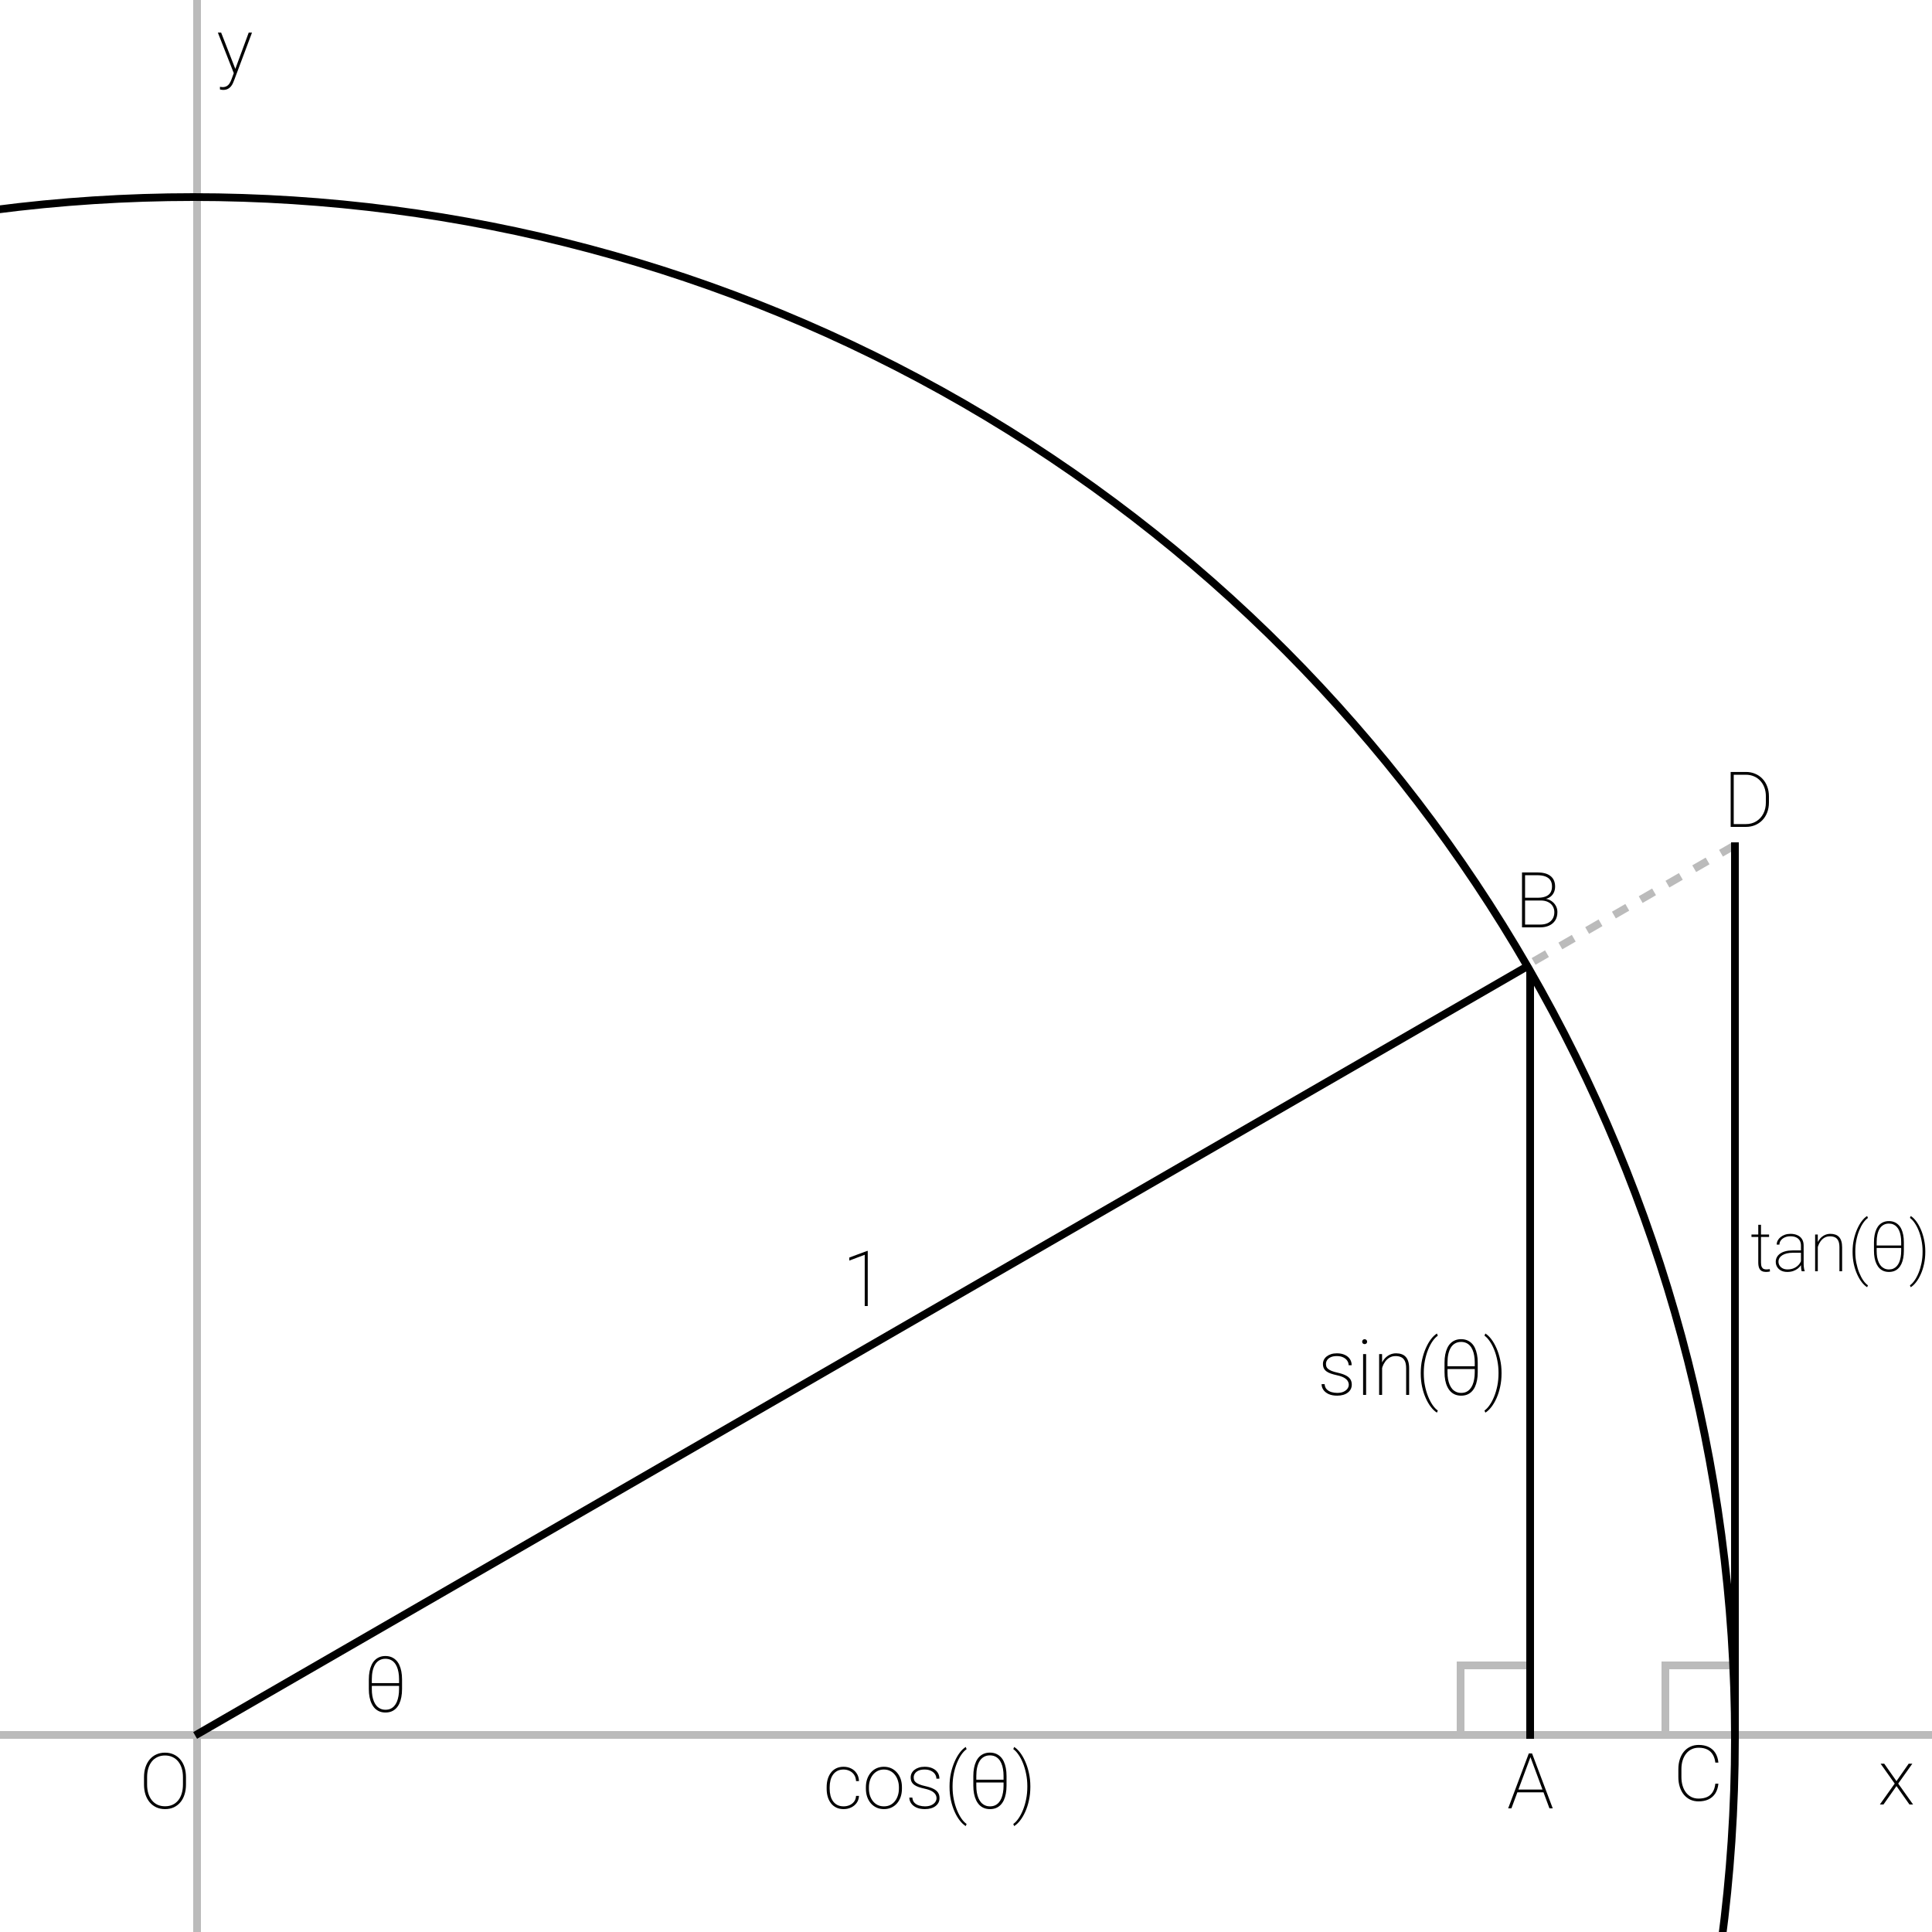 <svg width="500" height="500" viewBox="0 0 500 500" fill="none" xmlns="http://www.w3.org/2000/svg">
<rect width="500" height="500" fill="#F5F5F5"/>
<g clip-path="url(#clip0_0_1)">
<rect width="500" height="500" fill="white"/>
<path d="M396.892 248.815L448.854 218.815" stroke="#BBBBBB" stroke-width="2" stroke-dasharray="4 4"/>
<rect x="378" y="431" width="18" height="18" stroke="#BBBBBB" stroke-width="2"/>
<rect x="431" y="431" width="18" height="18" stroke="#BBBBBB" stroke-width="2"/>
<line x1="51" x2="51" y2="500" stroke="#BBBBBB" stroke-width="2"/>
<line y1="449" x2="500" y2="449" stroke="#BBBBBB" stroke-width="2"/>
<circle cx="50" cy="450" r="399" stroke="black" stroke-width="2"/>
<line x1="50.5" y1="449.134" x2="396.044" y2="249.634" stroke="black" stroke-width="2"/>
<line x1="396" y1="251" x2="396" y2="450" stroke="black" stroke-width="2"/>
<line x1="449" y1="450" x2="449" y2="218" stroke="black" stroke-width="2"/>
<path d="M224.572 323.732V338H223.791V324.738L219.797 326.232V325.451L224.426 323.732H224.572Z" fill="black"/>
<path d="M48.129 459.943V461.838C48.129 462.788 48.002 463.654 47.748 464.436C47.501 465.217 47.139 465.887 46.664 466.447C46.189 467.007 45.619 467.44 44.955 467.746C44.291 468.046 43.542 468.195 42.709 468.195C41.895 468.195 41.153 468.046 40.482 467.746C39.812 467.44 39.236 467.007 38.754 466.447C38.279 465.887 37.911 465.217 37.65 464.436C37.397 463.654 37.27 462.788 37.27 461.838V459.943C37.27 458.986 37.397 458.12 37.65 457.346C37.911 456.564 38.279 455.894 38.754 455.334C39.229 454.774 39.799 454.344 40.463 454.045C41.133 453.739 41.876 453.586 42.69 453.586C43.523 453.586 44.272 453.739 44.935 454.045C45.6 454.344 46.169 454.774 46.645 455.334C47.126 455.894 47.494 456.564 47.748 457.346C48.002 458.12 48.129 458.986 48.129 459.943ZM47.348 461.838V459.924C47.348 459.09 47.243 458.332 47.035 457.648C46.827 456.958 46.521 456.366 46.117 455.871C45.72 455.376 45.235 454.995 44.662 454.729C44.089 454.455 43.432 454.318 42.69 454.318C41.967 454.318 41.319 454.455 40.746 454.729C40.173 454.995 39.688 455.376 39.291 455.871C38.894 456.366 38.591 456.958 38.383 457.648C38.175 458.332 38.07 459.09 38.07 459.924V461.838C38.07 462.678 38.175 463.443 38.383 464.133C38.598 464.823 38.904 465.415 39.301 465.91C39.698 466.405 40.183 466.789 40.756 467.062C41.335 467.329 41.986 467.463 42.709 467.463C43.451 467.463 44.109 467.329 44.682 467.062C45.255 466.789 45.74 466.405 46.137 465.91C46.534 465.415 46.833 464.823 47.035 464.133C47.243 463.443 47.348 462.678 47.348 461.838Z" fill="black"/>
<path d="M396.211 454.387L391.152 468H390.312L395.654 453.781H396.309L396.211 454.387ZM400.996 468L395.947 454.387L395.85 453.781H396.494L401.846 468H400.996ZM399.746 463.127V463.859H392.451V463.127H399.746Z" fill="black"/>
<path d="M398.699 233.047H394.441L394.422 232.334H397.986C398.781 232.334 399.451 232.227 399.998 232.012C400.545 231.797 400.958 231.475 401.238 231.045C401.518 230.609 401.658 230.065 401.658 229.414C401.658 228.763 401.515 228.223 401.229 227.793C400.942 227.363 400.512 227.041 399.939 226.826C399.373 226.611 398.663 226.504 397.811 226.504H394.686V240H393.895V225.781H397.811C398.533 225.781 399.181 225.853 399.754 225.996C400.327 226.139 400.812 226.364 401.209 226.67C401.613 226.969 401.922 227.35 402.137 227.812C402.352 228.275 402.459 228.822 402.459 229.453C402.459 230.039 402.342 230.566 402.107 231.035C401.873 231.504 401.535 231.888 401.092 232.188C400.656 232.48 400.122 232.66 399.49 232.725L398.699 233.047ZM398.602 240H394.275L394.617 239.277H398.602C399.363 239.277 400.014 239.15 400.555 238.896C401.102 238.636 401.521 238.268 401.814 237.793C402.114 237.311 402.264 236.735 402.264 236.064C402.264 235.524 402.133 235.026 401.873 234.57C401.613 234.108 401.219 233.74 400.691 233.467C400.164 233.187 399.5 233.047 398.699 233.047H396.316L396.336 232.334H399.764L399.871 232.588C400.49 232.66 401.036 232.858 401.512 233.184C401.993 233.509 402.371 233.923 402.645 234.424C402.918 234.919 403.055 235.459 403.055 236.045C403.055 236.898 402.866 237.617 402.488 238.203C402.111 238.789 401.587 239.235 400.916 239.541C400.252 239.847 399.48 240 398.602 240Z" fill="black"/>
<path d="M487.631 456.434L490.805 460.955L493.969 456.434H494.916L491.254 461.59L495.102 467H494.164L490.805 462.234L487.445 467H486.508L490.346 461.59L486.693 456.434H487.631Z" fill="black"/>
<path d="M60.853 17.965L64.369 8.434H65.219L60.609 20.729C60.525 20.963 60.417 21.223 60.287 21.51C60.157 21.803 59.988 22.083 59.779 22.35C59.571 22.616 59.301 22.835 58.969 23.004C58.643 23.18 58.24 23.268 57.758 23.268C57.647 23.268 57.501 23.255 57.318 23.229C57.143 23.209 57.012 23.183 56.928 23.15L56.918 22.467C57.009 22.486 57.13 22.503 57.279 22.516C57.429 22.535 57.533 22.545 57.592 22.545C58.022 22.545 58.38 22.46 58.666 22.291C58.959 22.128 59.203 21.894 59.398 21.588C59.594 21.288 59.766 20.934 59.916 20.523L60.853 17.965ZM57.23 8.434L60.98 18.033L61.205 18.834L60.609 19.205L56.381 8.434H57.23Z" fill="black"/>
<path d="M443.928 461.615H444.719C444.621 462.611 444.354 463.451 443.918 464.135C443.482 464.812 442.896 465.326 442.16 465.678C441.431 466.023 440.572 466.195 439.582 466.195C438.794 466.195 438.078 466.046 437.434 465.746C436.796 465.44 436.245 465.01 435.783 464.457C435.327 463.897 434.976 463.23 434.729 462.455C434.481 461.68 434.357 460.824 434.357 459.887V457.895C434.357 456.951 434.481 456.094 434.729 455.326C434.976 454.551 435.327 453.887 435.783 453.334C436.245 452.774 436.799 452.344 437.443 452.045C438.094 451.739 438.82 451.586 439.621 451.586C440.591 451.586 441.441 451.758 442.17 452.104C442.899 452.449 443.482 452.963 443.918 453.646C444.354 454.324 444.621 455.16 444.719 456.156H443.928C443.83 455.329 443.605 454.633 443.254 454.066C442.909 453.493 442.434 453.057 441.828 452.758C441.223 452.458 440.487 452.309 439.621 452.309C438.938 452.309 438.322 452.442 437.775 452.709C437.229 452.969 436.76 453.347 436.369 453.842C435.979 454.33 435.676 454.916 435.461 455.6C435.253 456.277 435.148 457.035 435.148 457.875V459.887C435.148 460.714 435.253 461.472 435.461 462.162C435.669 462.846 435.965 463.435 436.35 463.93C436.734 464.418 437.199 464.799 437.746 465.072C438.293 465.339 438.905 465.473 439.582 465.473C440.448 465.473 441.187 465.336 441.799 465.062C442.411 464.783 442.893 464.356 443.244 463.783C443.602 463.21 443.83 462.488 443.928 461.615Z" fill="black"/>
<path d="M451.811 214H448.441L448.461 213.277H451.811C452.833 213.277 453.731 213.04 454.506 212.564C455.287 212.089 455.899 211.432 456.342 210.592C456.785 209.745 457.006 208.772 457.006 207.672V206.08C457.006 205.26 456.879 204.508 456.625 203.824C456.371 203.141 456.013 202.551 455.551 202.057C455.095 201.562 454.551 201.181 453.92 200.914C453.288 200.641 452.598 200.504 451.85 200.504H448.383V199.781H451.85C452.702 199.781 453.49 199.934 454.213 200.24C454.942 200.54 455.574 200.969 456.107 201.529C456.641 202.083 457.055 202.75 457.348 203.531C457.647 204.306 457.797 205.165 457.797 206.109V207.672C457.797 208.616 457.647 209.479 457.348 210.26C457.055 211.035 456.638 211.702 456.098 212.262C455.564 212.815 454.932 213.245 454.203 213.551C453.48 213.85 452.683 214 451.811 214ZM448.686 199.781V214H447.895V199.781H448.686Z" fill="black"/>
<path d="M99.742 428.576C100.296 428.576 100.797 428.664 101.246 428.84C101.695 429.016 102.096 429.273 102.447 429.611C102.799 429.943 103.092 430.357 103.326 430.852C103.561 431.346 103.74 431.913 103.863 432.551C103.987 433.182 104.049 433.882 104.049 434.65V437.111C104.049 437.88 103.987 438.583 103.863 439.221C103.746 439.852 103.57 440.415 103.336 440.91C103.102 441.405 102.809 441.825 102.457 442.17C102.112 442.508 101.715 442.766 101.266 442.941C100.816 443.111 100.315 443.195 99.762 443.195C99.215 443.195 98.717 443.111 98.268 442.941C97.818 442.766 97.418 442.508 97.066 442.17C96.721 441.825 96.428 441.405 96.188 440.91C95.947 440.415 95.764 439.852 95.641 439.221C95.517 438.583 95.455 437.88 95.455 437.111V434.65C95.455 433.882 95.517 433.182 95.641 432.551C95.764 431.913 95.943 431.346 96.178 430.852C96.412 430.357 96.702 429.943 97.047 429.611C97.398 429.273 97.799 429.016 98.248 428.84C98.697 428.664 99.195 428.576 99.742 428.576ZM99.742 429.289C99.156 429.289 98.642 429.416 98.199 429.67C97.757 429.917 97.389 430.275 97.096 430.744C96.809 431.213 96.591 431.773 96.441 432.424C96.298 433.075 96.227 433.798 96.227 434.592V435.588H103.277V434.592C103.277 433.954 103.229 433.361 103.131 432.814C103.04 432.268 102.9 431.779 102.711 431.35C102.529 430.913 102.294 430.542 102.008 430.236C101.728 429.93 101.399 429.696 101.021 429.533C100.644 429.37 100.217 429.289 99.742 429.289ZM99.762 442.482C100.237 442.482 100.663 442.401 101.041 442.238C101.419 442.069 101.747 441.828 102.027 441.516C102.307 441.203 102.538 440.829 102.721 440.393C102.903 439.95 103.04 439.458 103.131 438.918C103.229 438.371 103.277 437.782 103.277 437.15V436.301H96.227V437.15C96.227 437.782 96.272 438.371 96.363 438.918C96.461 439.458 96.604 439.95 96.793 440.393C96.982 440.829 97.216 441.203 97.496 441.516C97.783 441.822 98.115 442.059 98.492 442.229C98.87 442.398 99.293 442.482 99.762 442.482Z" fill="black"/>
<path d="M218.332 467.482C218.859 467.482 219.357 467.385 219.826 467.189C220.301 466.994 220.695 466.698 221.008 466.301C221.327 465.897 221.506 465.386 221.545 464.768H222.307C222.274 465.471 222.072 466.079 221.701 466.594C221.33 467.102 220.852 467.495 220.266 467.775C219.68 468.055 219.035 468.195 218.332 468.195C217.629 468.195 217.001 468.065 216.447 467.805C215.9 467.544 215.441 467.176 215.07 466.701C214.699 466.226 214.416 465.669 214.221 465.031C214.032 464.387 213.938 463.684 213.938 462.922V462.512C213.938 461.75 214.032 461.05 214.221 460.412C214.416 459.768 214.699 459.208 215.07 458.732C215.441 458.257 215.897 457.889 216.438 457.629C216.984 457.368 217.609 457.238 218.312 457.238C219.022 457.238 219.673 457.385 220.266 457.678C220.858 457.964 221.337 458.384 221.701 458.938C222.072 459.484 222.274 460.155 222.307 460.949H221.545C221.512 460.298 221.346 459.751 221.047 459.309C220.747 458.866 220.357 458.531 219.875 458.303C219.393 458.068 218.872 457.951 218.312 457.951C217.688 457.951 217.147 458.072 216.691 458.312C216.236 458.553 215.861 458.885 215.568 459.309C215.275 459.725 215.061 460.21 214.924 460.764C214.787 461.311 214.719 461.893 214.719 462.512V462.922C214.719 463.547 214.787 464.136 214.924 464.689C215.061 465.236 215.275 465.718 215.568 466.135C215.861 466.551 216.236 466.88 216.691 467.121C217.154 467.362 217.701 467.482 218.332 467.482ZM224.094 462.902V462.531C224.094 461.757 224.204 461.047 224.426 460.402C224.654 459.758 224.973 459.201 225.383 458.732C225.793 458.257 226.281 457.889 226.848 457.629C227.421 457.368 228.055 457.238 228.752 457.238C229.449 457.238 230.083 457.368 230.656 457.629C231.229 457.889 231.721 458.257 232.131 458.732C232.548 459.201 232.867 459.758 233.088 460.402C233.309 461.047 233.42 461.757 233.42 462.531V462.902C233.42 463.677 233.309 464.387 233.088 465.031C232.867 465.676 232.551 466.236 232.141 466.711C231.73 467.18 231.239 467.544 230.666 467.805C230.1 468.065 229.468 468.195 228.771 468.195C228.068 468.195 227.43 468.065 226.857 467.805C226.291 467.544 225.799 467.18 225.383 466.711C224.973 466.236 224.654 465.676 224.426 465.031C224.204 464.387 224.094 463.677 224.094 462.902ZM224.875 462.531V462.902C224.875 463.514 224.96 464.097 225.129 464.65C225.305 465.197 225.559 465.686 225.891 466.115C226.223 466.538 226.63 466.874 227.111 467.121C227.593 467.362 228.146 467.482 228.771 467.482C229.383 467.482 229.93 467.362 230.412 467.121C230.894 466.874 231.298 466.538 231.623 466.115C231.955 465.686 232.206 465.197 232.375 464.65C232.551 464.097 232.639 463.514 232.639 462.902V462.531C232.639 461.932 232.551 461.359 232.375 460.812C232.206 460.266 231.955 459.777 231.623 459.348C231.291 458.918 230.884 458.579 230.402 458.332C229.921 458.078 229.37 457.951 228.752 457.951C228.133 457.951 227.583 458.078 227.102 458.332C226.626 458.579 226.219 458.918 225.881 459.348C225.549 459.777 225.298 460.266 225.129 460.812C224.96 461.359 224.875 461.932 224.875 462.531ZM242.375 465.373C242.375 465.061 242.29 464.751 242.121 464.445C241.958 464.139 241.656 463.853 241.213 463.586C240.777 463.319 240.142 463.094 239.309 462.912C238.716 462.782 238.192 462.639 237.736 462.482C237.287 462.326 236.91 462.137 236.604 461.916C236.298 461.688 236.066 461.418 235.91 461.105C235.76 460.793 235.686 460.419 235.686 459.982C235.686 459.605 235.767 459.25 235.93 458.918C236.092 458.586 236.33 458.296 236.643 458.049C236.962 457.795 237.342 457.596 237.785 457.453C238.228 457.31 238.729 457.238 239.289 457.238C240.09 457.238 240.773 457.372 241.34 457.639C241.913 457.899 242.352 458.26 242.658 458.723C242.964 459.178 243.117 459.709 243.117 460.314H242.336C242.336 459.904 242.219 459.52 241.984 459.162C241.75 458.804 241.405 458.514 240.949 458.293C240.5 458.065 239.947 457.951 239.289 457.951C238.625 457.951 238.085 458.052 237.668 458.254C237.251 458.456 236.945 458.713 236.75 459.025C236.561 459.331 236.467 459.644 236.467 459.963C236.467 460.217 236.503 460.454 236.574 460.676C236.652 460.891 236.799 461.089 237.014 461.271C237.229 461.454 237.538 461.63 237.941 461.799C238.345 461.962 238.869 462.115 239.514 462.258C240.36 462.447 241.05 462.678 241.584 462.951C242.118 463.218 242.512 463.547 242.766 463.938C243.02 464.322 243.146 464.794 243.146 465.354C243.146 465.77 243.059 466.154 242.883 466.506C242.707 466.851 242.453 467.15 242.121 467.404C241.796 467.658 241.398 467.854 240.93 467.99C240.461 468.127 239.94 468.195 239.367 468.195C238.501 468.195 237.766 468.059 237.16 467.785C236.561 467.505 236.105 467.137 235.793 466.682C235.487 466.226 235.334 465.734 235.334 465.207H236.115C236.161 465.786 236.35 466.242 236.682 466.574C237.02 466.906 237.43 467.141 237.912 467.277C238.4 467.414 238.885 467.482 239.367 467.482C240.025 467.482 240.575 467.382 241.018 467.18C241.467 466.971 241.805 466.708 242.033 466.389C242.261 466.063 242.375 465.725 242.375 465.373ZM245.744 462.443V462.268C245.744 461.083 245.861 459.953 246.096 458.879C246.337 457.798 246.656 456.809 247.053 455.91C247.45 455.005 247.896 454.227 248.391 453.576C248.885 452.925 249.4 452.437 249.934 452.111L250.158 452.678C249.696 452.997 249.247 453.465 248.811 454.084C248.381 454.702 247.993 455.438 247.648 456.291C247.303 457.137 247.03 458.068 246.828 459.084C246.626 460.093 246.525 461.141 246.525 462.229V462.463C246.525 463.55 246.626 464.602 246.828 465.617C247.03 466.626 247.303 467.557 247.648 468.41C247.993 469.263 248.381 470.002 248.811 470.627C249.247 471.252 249.696 471.724 250.158 472.043L249.934 472.59C249.4 472.264 248.885 471.783 248.391 471.145C247.896 470.513 247.45 469.755 247.053 468.869C246.656 467.99 246.337 467.007 246.096 465.92C245.861 464.833 245.744 463.674 245.744 462.443ZM256.184 453.576C256.737 453.576 257.238 453.664 257.688 453.84C258.137 454.016 258.537 454.273 258.889 454.611C259.24 454.943 259.533 455.357 259.768 455.852C260.002 456.346 260.181 456.913 260.305 457.551C260.428 458.182 260.49 458.882 260.49 459.65V462.111C260.49 462.88 260.428 463.583 260.305 464.221C260.188 464.852 260.012 465.415 259.777 465.91C259.543 466.405 259.25 466.825 258.898 467.17C258.553 467.508 258.156 467.766 257.707 467.941C257.258 468.111 256.757 468.195 256.203 468.195C255.656 468.195 255.158 468.111 254.709 467.941C254.26 467.766 253.859 467.508 253.508 467.17C253.163 466.825 252.87 466.405 252.629 465.91C252.388 465.415 252.206 464.852 252.082 464.221C251.958 463.583 251.896 462.88 251.896 462.111V459.65C251.896 458.882 251.958 458.182 252.082 457.551C252.206 456.913 252.385 456.346 252.619 455.852C252.854 455.357 253.143 454.943 253.488 454.611C253.84 454.273 254.24 454.016 254.689 453.84C255.139 453.664 255.637 453.576 256.184 453.576ZM256.184 454.289C255.598 454.289 255.083 454.416 254.641 454.67C254.198 454.917 253.83 455.275 253.537 455.744C253.251 456.213 253.033 456.773 252.883 457.424C252.74 458.075 252.668 458.798 252.668 459.592V460.588H259.719V459.592C259.719 458.954 259.67 458.361 259.572 457.814C259.481 457.268 259.341 456.779 259.152 456.35C258.97 455.913 258.736 455.542 258.449 455.236C258.169 454.93 257.84 454.696 257.463 454.533C257.085 454.37 256.659 454.289 256.184 454.289ZM256.203 467.482C256.678 467.482 257.105 467.401 257.482 467.238C257.86 467.069 258.189 466.828 258.469 466.516C258.749 466.203 258.98 465.829 259.162 465.393C259.344 464.95 259.481 464.458 259.572 463.918C259.67 463.371 259.719 462.782 259.719 462.15V461.301H252.668V462.15C252.668 462.782 252.714 463.371 252.805 463.918C252.902 464.458 253.046 464.95 253.234 465.393C253.423 465.829 253.658 466.203 253.938 466.516C254.224 466.822 254.556 467.059 254.934 467.229C255.311 467.398 255.734 467.482 256.203 467.482ZM266.652 462.268V462.443C266.652 463.674 266.532 464.833 266.291 465.92C266.057 467.007 265.741 467.99 265.344 468.869C264.947 469.755 264.501 470.513 264.006 471.145C263.511 471.783 262.997 472.264 262.463 472.59L262.238 472.043C262.701 471.724 263.146 471.252 263.576 470.627C264.012 470.008 264.403 469.27 264.748 468.41C265.093 467.557 265.367 466.626 265.568 465.617C265.77 464.602 265.871 463.55 265.871 462.463V462.229C265.871 461.141 265.767 460.093 265.559 459.084C265.357 458.068 265.083 457.134 264.738 456.281C264.393 455.428 264.003 454.693 263.566 454.074C263.137 453.449 262.694 452.98 262.238 452.668L262.463 452.111C262.997 452.437 263.511 452.925 264.006 453.576C264.501 454.227 264.947 455.005 265.344 455.91C265.741 456.809 266.057 457.798 266.291 458.879C266.532 459.953 266.652 461.083 266.652 462.268Z" fill="black"/>
<path d="M349.066 358.373C349.066 358.061 348.982 357.751 348.812 357.445C348.65 357.139 348.347 356.853 347.904 356.586C347.468 356.319 346.833 356.094 346 355.912C345.408 355.782 344.883 355.639 344.428 355.482C343.979 355.326 343.601 355.137 343.295 354.916C342.989 354.688 342.758 354.418 342.602 354.105C342.452 353.793 342.377 353.419 342.377 352.982C342.377 352.605 342.458 352.25 342.621 351.918C342.784 351.586 343.021 351.296 343.334 351.049C343.653 350.795 344.034 350.596 344.477 350.453C344.919 350.31 345.421 350.238 345.98 350.238C346.781 350.238 347.465 350.372 348.031 350.639C348.604 350.899 349.044 351.26 349.35 351.723C349.656 352.178 349.809 352.709 349.809 353.314H349.027C349.027 352.904 348.91 352.52 348.676 352.162C348.441 351.804 348.096 351.514 347.641 351.293C347.191 351.065 346.638 350.951 345.98 350.951C345.316 350.951 344.776 351.052 344.359 351.254C343.943 351.456 343.637 351.713 343.441 352.025C343.253 352.331 343.158 352.644 343.158 352.963C343.158 353.217 343.194 353.454 343.266 353.676C343.344 353.891 343.49 354.089 343.705 354.271C343.92 354.454 344.229 354.63 344.633 354.799C345.036 354.962 345.561 355.115 346.205 355.258C347.051 355.447 347.742 355.678 348.275 355.951C348.809 356.218 349.203 356.547 349.457 356.938C349.711 357.322 349.838 357.794 349.838 358.354C349.838 358.77 349.75 359.154 349.574 359.506C349.398 359.851 349.145 360.15 348.812 360.404C348.487 360.658 348.09 360.854 347.621 360.99C347.152 361.127 346.632 361.195 346.059 361.195C345.193 361.195 344.457 361.059 343.852 360.785C343.253 360.505 342.797 360.137 342.484 359.682C342.178 359.226 342.025 358.734 342.025 358.207H342.807C342.852 358.786 343.041 359.242 343.373 359.574C343.712 359.906 344.122 360.141 344.604 360.277C345.092 360.414 345.577 360.482 346.059 360.482C346.716 360.482 347.266 360.382 347.709 360.18C348.158 359.971 348.497 359.708 348.725 359.389C348.952 359.063 349.066 358.725 349.066 358.373ZM353.549 350.434V361H352.768V350.434H353.549ZM352.523 347.23C352.523 347.055 352.582 346.905 352.699 346.781C352.823 346.651 352.979 346.586 353.168 346.586C353.35 346.586 353.503 346.651 353.627 346.781C353.751 346.905 353.812 347.055 353.812 347.23C353.812 347.406 353.751 347.556 353.627 347.68C353.503 347.797 353.35 347.855 353.168 347.855C352.979 347.855 352.823 347.797 352.699 347.68C352.582 347.556 352.523 347.406 352.523 347.23ZM357.689 352.689V361H356.918V350.434H357.68L357.689 352.689ZM357.543 354.906L357.162 354.457C357.221 353.897 357.357 353.363 357.572 352.855C357.794 352.348 358.083 351.898 358.441 351.508C358.806 351.117 359.229 350.808 359.711 350.58C360.199 350.352 360.736 350.238 361.322 350.238C361.85 350.238 362.322 350.313 362.738 350.463C363.155 350.606 363.507 350.834 363.793 351.146C364.086 351.459 364.307 351.863 364.457 352.357C364.607 352.846 364.682 353.441 364.682 354.145V361H363.91V354.145C363.91 353.311 363.796 352.667 363.568 352.211C363.34 351.749 363.021 351.423 362.611 351.234C362.208 351.046 361.736 350.951 361.195 350.951C360.57 350.951 360.03 351.091 359.574 351.371C359.125 351.645 358.754 351.993 358.461 352.416C358.168 352.833 357.943 353.266 357.787 353.715C357.637 354.164 357.556 354.561 357.543 354.906ZM367.689 355.443V355.268C367.689 354.083 367.807 352.953 368.041 351.879C368.282 350.798 368.601 349.809 368.998 348.91C369.395 348.005 369.841 347.227 370.336 346.576C370.831 345.925 371.345 345.437 371.879 345.111L372.104 345.678C371.641 345.997 371.192 346.465 370.756 347.084C370.326 347.702 369.939 348.438 369.594 349.291C369.249 350.137 368.975 351.068 368.773 352.084C368.572 353.093 368.471 354.141 368.471 355.229V355.463C368.471 356.55 368.572 357.602 368.773 358.617C368.975 359.626 369.249 360.557 369.594 361.41C369.939 362.263 370.326 363.002 370.756 363.627C371.192 364.252 371.641 364.724 372.104 365.043L371.879 365.59C371.345 365.264 370.831 364.783 370.336 364.145C369.841 363.513 369.395 362.755 368.998 361.869C368.601 360.99 368.282 360.007 368.041 358.92C367.807 357.833 367.689 356.674 367.689 355.443ZM378.129 346.576C378.682 346.576 379.184 346.664 379.633 346.84C380.082 347.016 380.482 347.273 380.834 347.611C381.186 347.943 381.479 348.357 381.713 348.852C381.947 349.346 382.126 349.913 382.25 350.551C382.374 351.182 382.436 351.882 382.436 352.65V355.111C382.436 355.88 382.374 356.583 382.25 357.221C382.133 357.852 381.957 358.415 381.723 358.91C381.488 359.405 381.195 359.825 380.844 360.17C380.499 360.508 380.102 360.766 379.652 360.941C379.203 361.111 378.702 361.195 378.148 361.195C377.602 361.195 377.104 361.111 376.654 360.941C376.205 360.766 375.805 360.508 375.453 360.17C375.108 359.825 374.815 359.405 374.574 358.91C374.333 358.415 374.151 357.852 374.027 357.221C373.904 356.583 373.842 355.88 373.842 355.111V352.65C373.842 351.882 373.904 351.182 374.027 350.551C374.151 349.913 374.33 349.346 374.564 348.852C374.799 348.357 375.089 347.943 375.434 347.611C375.785 347.273 376.186 347.016 376.635 346.84C377.084 346.664 377.582 346.576 378.129 346.576ZM378.129 347.289C377.543 347.289 377.029 347.416 376.586 347.67C376.143 347.917 375.775 348.275 375.482 348.744C375.196 349.213 374.978 349.773 374.828 350.424C374.685 351.075 374.613 351.798 374.613 352.592V353.588H381.664V352.592C381.664 351.954 381.615 351.361 381.518 350.814C381.426 350.268 381.286 349.779 381.098 349.35C380.915 348.913 380.681 348.542 380.395 348.236C380.115 347.93 379.786 347.696 379.408 347.533C379.031 347.37 378.604 347.289 378.129 347.289ZM378.148 360.482C378.624 360.482 379.05 360.401 379.428 360.238C379.805 360.069 380.134 359.828 380.414 359.516C380.694 359.203 380.925 358.829 381.107 358.393C381.29 357.95 381.426 357.458 381.518 356.918C381.615 356.371 381.664 355.782 381.664 355.15V354.301H374.613V355.15C374.613 355.782 374.659 356.371 374.75 356.918C374.848 357.458 374.991 357.95 375.18 358.393C375.368 358.829 375.603 359.203 375.883 359.516C376.169 359.822 376.501 360.059 376.879 360.229C377.257 360.398 377.68 360.482 378.148 360.482ZM388.598 355.268V355.443C388.598 356.674 388.477 357.833 388.236 358.92C388.002 360.007 387.686 360.99 387.289 361.869C386.892 362.755 386.446 363.513 385.951 364.145C385.456 364.783 384.942 365.264 384.408 365.59L384.184 365.043C384.646 364.724 385.092 364.252 385.521 363.627C385.958 363.008 386.348 362.27 386.693 361.41C387.038 360.557 387.312 359.626 387.514 358.617C387.715 357.602 387.816 356.55 387.816 355.463V355.229C387.816 354.141 387.712 353.093 387.504 352.084C387.302 351.068 387.029 350.134 386.684 349.281C386.339 348.428 385.948 347.693 385.512 347.074C385.082 346.449 384.639 345.98 384.184 345.668L384.408 345.111C384.942 345.437 385.456 345.925 385.951 346.576C386.446 347.227 386.892 348.005 387.289 348.91C387.686 349.809 388.002 350.798 388.236 351.879C388.477 352.953 388.598 354.083 388.598 355.268Z" fill="black"/>
<path d="M457.834 319.49V320.123H453.281V319.49H457.834ZM455.039 316.977H455.742V326.706C455.742 327.216 455.804 327.603 455.927 327.866C456.056 328.124 456.223 328.3 456.428 328.394C456.639 328.481 456.864 328.525 457.104 328.525C457.274 328.525 457.43 328.517 457.57 328.499C457.717 328.481 457.863 328.461 458.01 328.438L458.071 329.053C457.942 329.094 457.775 329.123 457.57 329.141C457.365 329.164 457.184 329.176 457.025 329.176C456.627 329.176 456.278 329.103 455.979 328.956C455.681 328.81 455.449 328.558 455.285 328.2C455.121 327.837 455.039 327.339 455.039 326.706V316.977ZM466.087 327.251V322.338C466.087 321.84 465.981 321.412 465.771 321.055C465.56 320.697 465.252 320.425 464.848 320.237C464.443 320.044 463.948 319.947 463.362 319.947C462.817 319.947 462.328 320.044 461.895 320.237C461.467 320.425 461.13 320.683 460.884 321.011C460.638 321.339 460.515 321.705 460.515 322.109L459.812 322.101C459.812 321.737 459.896 321.389 460.066 321.055C460.242 320.721 460.488 320.425 460.805 320.167C461.127 319.903 461.505 319.695 461.938 319.543C462.378 319.391 462.858 319.314 463.38 319.314C464.048 319.314 464.637 319.429 465.146 319.657C465.662 319.88 466.063 320.217 466.351 320.668C466.638 321.119 466.781 321.682 466.781 322.355V327.049C466.781 327.389 466.805 327.731 466.852 328.077C466.898 328.423 466.963 328.701 467.045 328.912V329H466.28C466.216 328.777 466.166 328.505 466.131 328.183C466.102 327.86 466.087 327.55 466.087 327.251ZM466.315 323.604L466.333 324.21H464.013C463.427 324.21 462.902 324.266 462.439 324.377C461.977 324.488 461.584 324.646 461.262 324.852C460.939 325.057 460.693 325.3 460.523 325.581C460.354 325.862 460.269 326.179 460.269 326.53C460.269 326.894 460.365 327.228 460.559 327.532C460.752 327.837 461.024 328.08 461.376 328.262C461.728 328.438 462.135 328.525 462.598 328.525C463.23 328.525 463.79 328.417 464.276 328.2C464.769 327.978 465.182 327.679 465.516 327.304C465.85 326.923 466.093 326.483 466.245 325.985L466.553 326.495C466.453 326.806 466.298 327.119 466.087 327.436C465.876 327.752 465.604 328.042 465.27 328.306C464.936 328.563 464.543 328.774 464.092 328.938C463.641 329.097 463.128 329.176 462.554 329.176C461.95 329.176 461.423 329.064 460.972 328.842C460.526 328.613 460.181 328.303 459.935 327.91C459.688 327.512 459.565 327.058 459.565 326.548C459.565 326.108 459.665 325.707 459.864 325.344C460.063 324.98 460.351 324.67 460.726 324.412C461.106 324.148 461.566 323.949 462.105 323.814C462.65 323.674 463.263 323.604 463.942 323.604H466.315ZM470.446 321.521V329H469.752V319.49H470.438L470.446 321.521ZM470.314 323.516L469.972 323.111C470.024 322.607 470.147 322.127 470.341 321.67C470.54 321.213 470.801 320.809 471.123 320.457C471.451 320.105 471.832 319.827 472.266 319.622C472.705 319.417 473.188 319.314 473.716 319.314C474.19 319.314 474.615 319.382 474.99 319.517C475.365 319.646 475.682 319.851 475.939 320.132C476.203 320.413 476.402 320.776 476.537 321.222C476.672 321.661 476.739 322.197 476.739 322.83V329H476.045V322.83C476.045 322.08 475.942 321.5 475.737 321.09C475.532 320.674 475.245 320.381 474.876 320.211C474.513 320.041 474.088 319.956 473.602 319.956C473.039 319.956 472.553 320.082 472.143 320.334C471.738 320.58 471.404 320.894 471.141 321.274C470.877 321.649 470.675 322.039 470.534 322.443C470.399 322.848 470.326 323.205 470.314 323.516ZM479.446 323.999V323.841C479.446 322.774 479.552 321.758 479.763 320.791C479.979 319.818 480.267 318.928 480.624 318.119C480.981 317.305 481.383 316.604 481.828 316.019C482.273 315.433 482.736 314.993 483.217 314.7L483.419 315.21C483.003 315.497 482.599 315.919 482.206 316.476C481.819 317.032 481.471 317.694 481.16 318.462C480.85 319.224 480.604 320.062 480.422 320.976C480.24 321.884 480.149 322.827 480.149 323.806V324.017C480.149 324.995 480.24 325.941 480.422 326.855C480.604 327.764 480.85 328.602 481.16 329.369C481.471 330.137 481.819 330.802 482.206 331.364C482.599 331.927 483.003 332.352 483.419 332.639L483.217 333.131C482.736 332.838 482.273 332.404 481.828 331.83C481.383 331.262 480.981 330.579 480.624 329.782C480.267 328.991 479.979 328.106 479.763 327.128C479.552 326.149 479.446 325.106 479.446 323.999ZM488.842 316.019C489.34 316.019 489.791 316.098 490.195 316.256C490.6 316.414 490.96 316.646 491.276 316.95C491.593 317.249 491.856 317.621 492.067 318.066C492.278 318.512 492.439 319.021 492.551 319.596C492.662 320.164 492.718 320.794 492.718 321.485V323.7C492.718 324.392 492.662 325.024 492.551 325.599C492.445 326.167 492.287 326.674 492.076 327.119C491.865 327.564 491.602 327.942 491.285 328.253C490.975 328.558 490.617 328.789 490.213 328.947C489.809 329.1 489.357 329.176 488.859 329.176C488.367 329.176 487.919 329.1 487.515 328.947C487.11 328.789 486.75 328.558 486.434 328.253C486.123 327.942 485.859 327.564 485.643 327.119C485.426 326.674 485.262 326.167 485.15 325.599C485.039 325.024 484.983 324.392 484.983 323.7V321.485C484.983 320.794 485.039 320.164 485.15 319.596C485.262 319.021 485.423 318.512 485.634 318.066C485.845 317.621 486.105 317.249 486.416 316.95C486.732 316.646 487.093 316.414 487.497 316.256C487.901 316.098 488.35 316.019 488.842 316.019ZM488.842 316.66C488.314 316.66 487.852 316.774 487.453 317.003C487.055 317.226 486.724 317.548 486.46 317.97C486.202 318.392 486.006 318.896 485.871 319.481C485.742 320.067 485.678 320.718 485.678 321.433V322.329H492.023V321.433C492.023 320.858 491.979 320.325 491.892 319.833C491.81 319.341 491.684 318.901 491.514 318.515C491.35 318.122 491.139 317.788 490.881 317.513C490.629 317.237 490.333 317.026 489.993 316.88C489.653 316.733 489.27 316.66 488.842 316.66ZM488.859 328.534C489.287 328.534 489.671 328.461 490.011 328.314C490.351 328.162 490.646 327.945 490.898 327.664C491.15 327.383 491.358 327.046 491.522 326.653C491.687 326.255 491.81 325.812 491.892 325.326C491.979 324.834 492.023 324.304 492.023 323.735V322.971H485.678V323.735C485.678 324.304 485.719 324.834 485.801 325.326C485.889 325.812 486.018 326.255 486.188 326.653C486.357 327.046 486.568 327.383 486.82 327.664C487.078 327.939 487.377 328.153 487.717 328.306C488.057 328.458 488.438 328.534 488.859 328.534ZM498.264 323.841V323.999C498.264 325.106 498.155 326.149 497.938 327.128C497.728 328.106 497.443 328.991 497.086 329.782C496.729 330.579 496.327 331.262 495.882 331.83C495.437 332.404 494.974 332.838 494.493 333.131L494.291 332.639C494.707 332.352 495.108 331.927 495.495 331.364C495.888 330.808 496.239 330.143 496.55 329.369C496.86 328.602 497.106 327.764 497.288 326.855C497.47 325.941 497.561 324.995 497.561 324.017V323.806C497.561 322.827 497.467 321.884 497.279 320.976C497.098 320.062 496.852 319.221 496.541 318.453C496.23 317.686 495.879 317.023 495.486 316.467C495.1 315.904 494.701 315.482 494.291 315.201L494.493 314.7C494.974 314.993 495.437 315.433 495.882 316.019C496.327 316.604 496.729 317.305 497.086 318.119C497.443 318.928 497.728 319.818 497.938 320.791C498.155 321.758 498.264 322.774 498.264 323.841Z" fill="black"/>
</g>
<defs>
<clipPath id="clip0_0_1">
<rect width="500" height="500" fill="white"/>
</clipPath>
</defs>
</svg>
